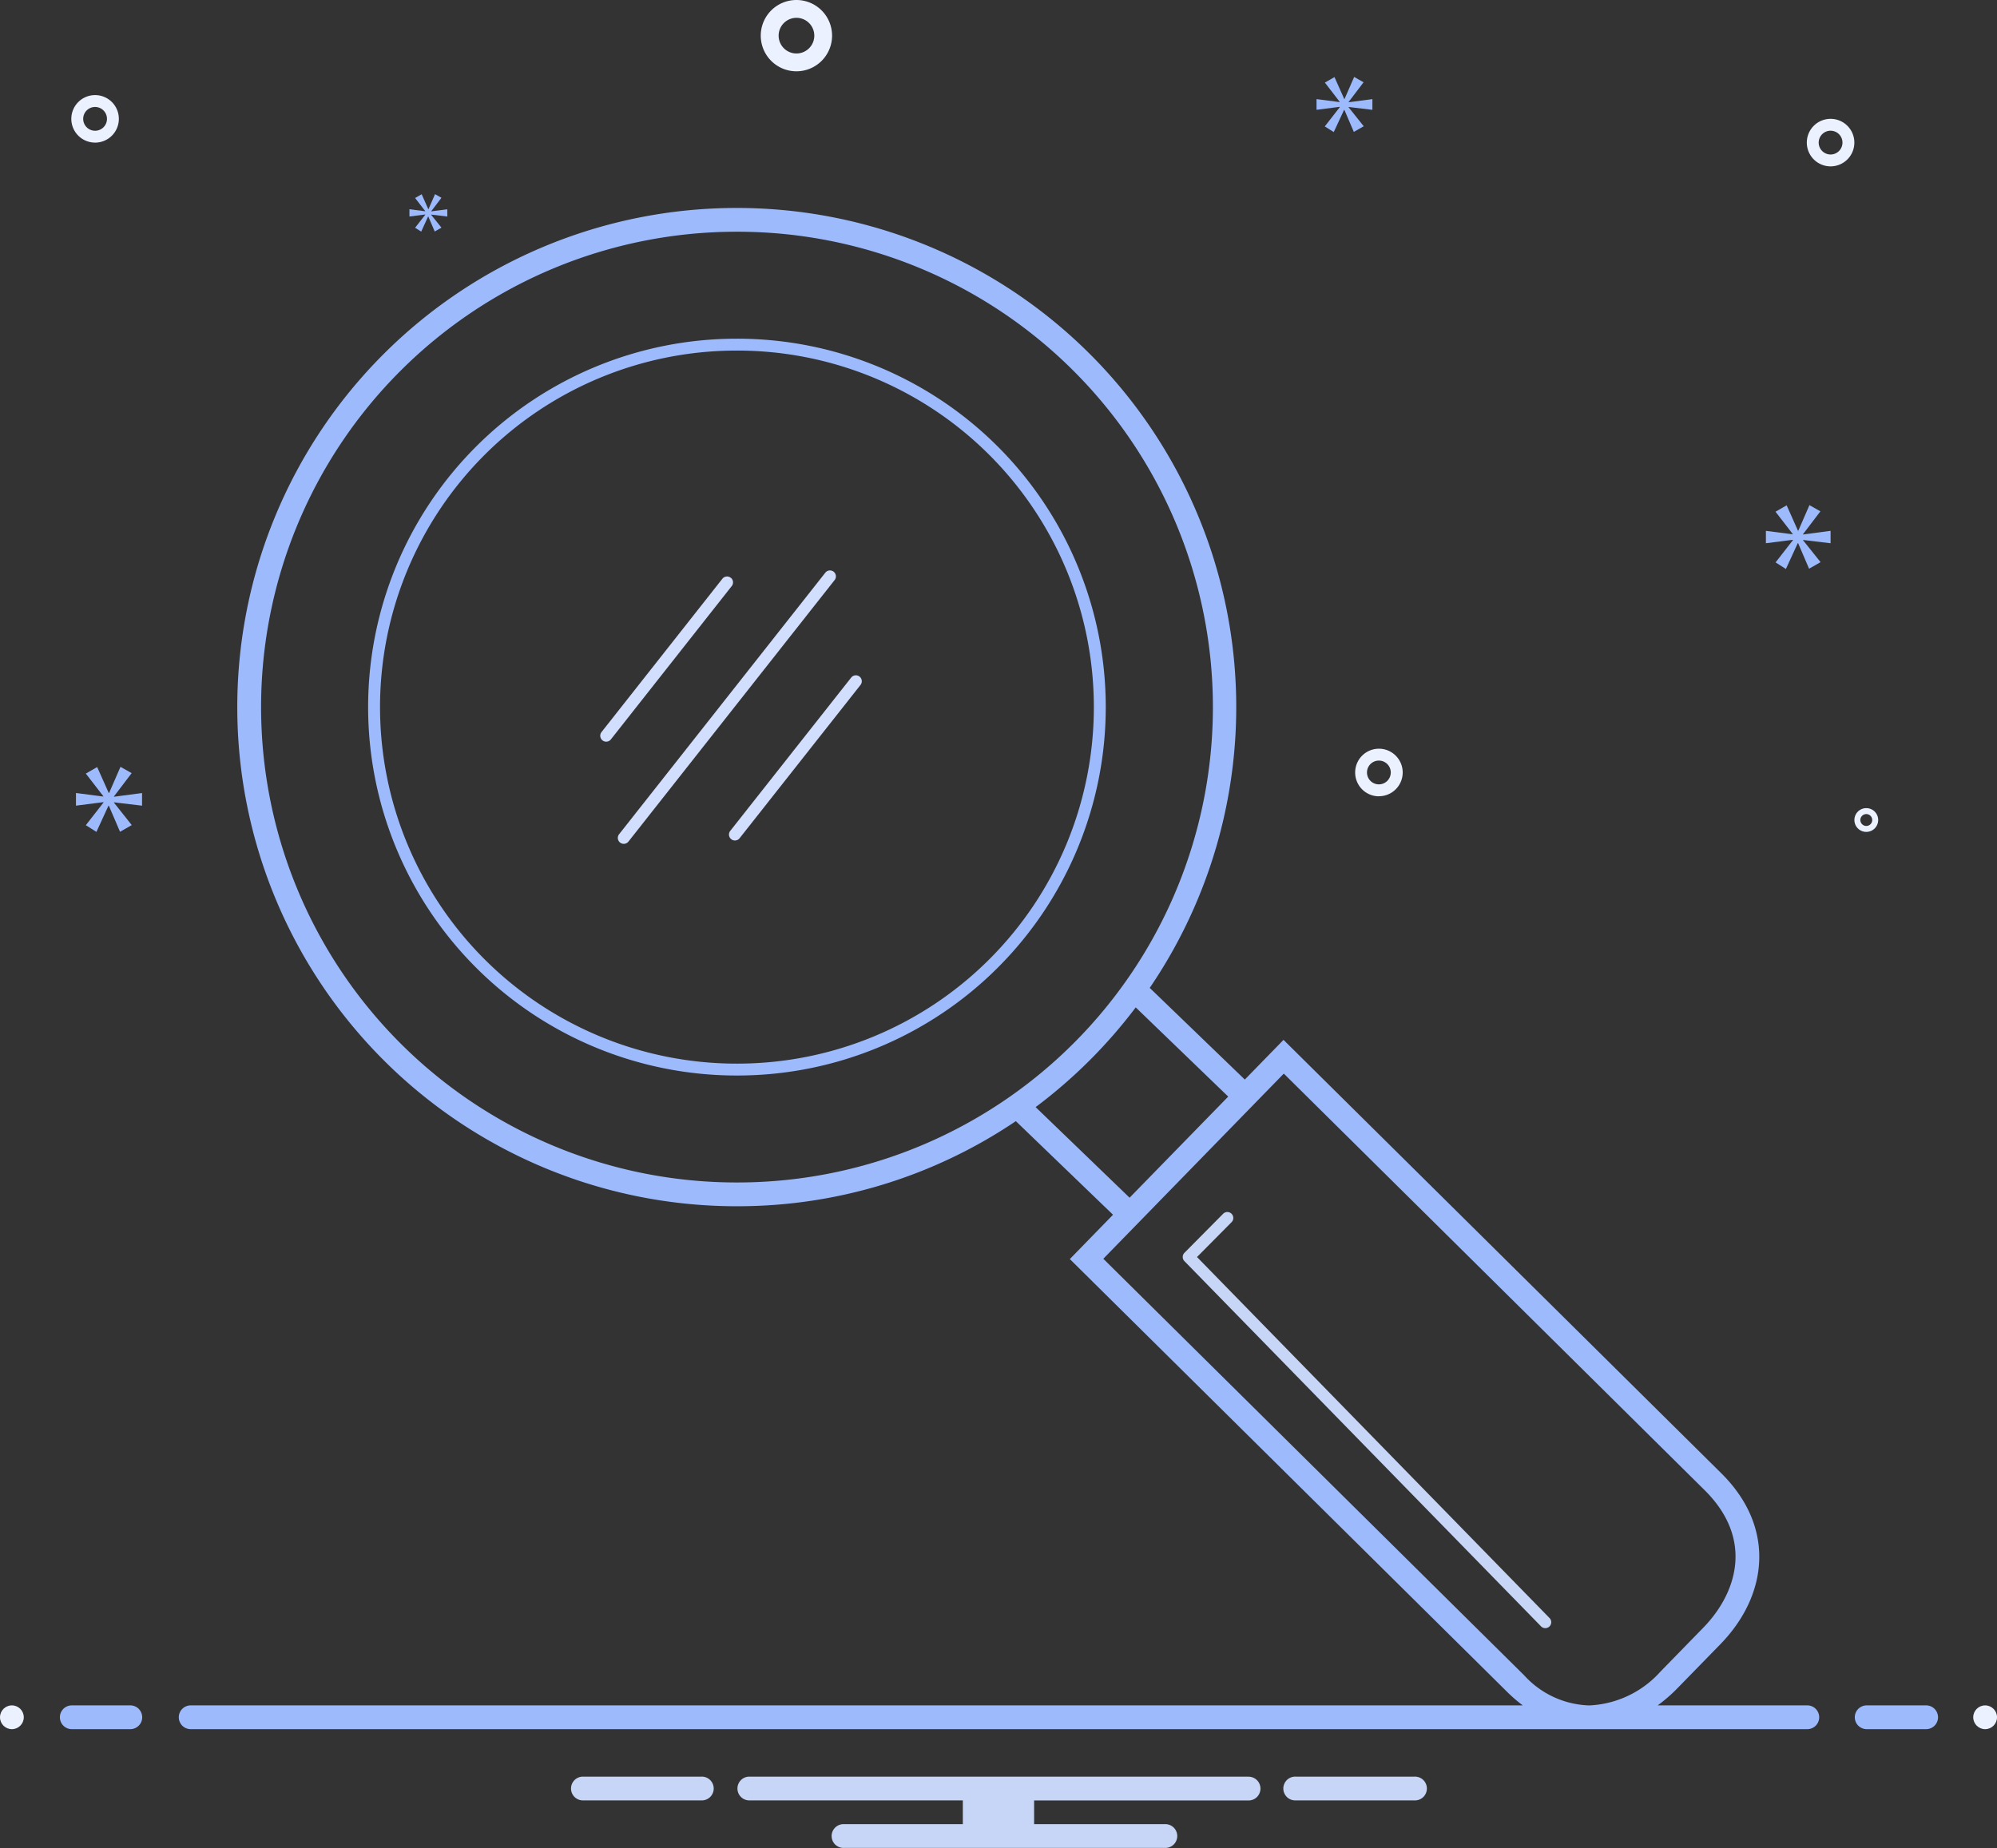 <svg xmlns="http://www.w3.org/2000/svg" width="116.039" height="107.405" viewBox="0 0 116.039 107.405">
  <rect x="0" y="0" width="116.039" height="107.405" fill="#333333" stroke="none"/>
  <g id="search" transform="translate(0 -2.5)">
    <path id="Path_13755" data-name="Path 13755" d="M52.4,31h-.037A21.412,21.412,0,0,0,52.4,73.824h.038A21.412,21.412,0,0,0,52.4,31Zm.035,42.133H52.4a20.721,20.721,0,0,1-.034-41.443H52.4a20.721,20.721,0,0,1,.035,41.443Z" transform="translate(-9.579 -8.815)" fill="#9dbafc"/>
    <path id="Path_13756" data-name="Path 13756" d="M64.06,50.574a.345.345,0,0,0-.485.057l-11.982,15.2a.345.345,0,1,0,.542.428l11.981-15.2A.345.345,0,0,0,64.06,50.574Zm1.019,6.152-7.027,8.91a.345.345,0,1,0,.542.428l7.027-8.91a.345.345,0,1,0-.542-.428Zm-7-5.8a.344.344,0,0,0-.485.057l-7.022,8.91a.345.345,0,1,0,.542.428l7.022-8.91A.345.345,0,0,0,58.081,50.922Z" transform="translate(-15.619 -14.846)" fill="#d1defd"/>
    <path id="Path_13757" data-name="Path 13757" d="M106.534,107.029H97.868a9.055,9.055,0,0,0,1.152-1l2.485-2.548c2.743-2.809,3.267-6.765.059-9.943L76.127,68.35l-2.249,2.307-5.525-5.328A29.008,29.008,0,0,0,44.371,20H44.32a29.01,29.01,0,1,0,.047,58.02h.053a28.861,28.861,0,0,0,16.153-4.946l5.647,5.44L63.71,81.09l25.442,25.186a8.661,8.661,0,0,0,.878.754H12.6a.691.691,0,0,0,0,1.381h93.936a.691.691,0,1,0,0-1.381ZM44.418,76.638h-.05a27.628,27.628,0,1,1-.045-55.257h.049a27.628,27.628,0,1,1,.046,55.257Zm17.305-4.38a29.207,29.207,0,0,0,5.816-5.795l5.375,5.184-5.731,5.876Zm28.4,33.037L65.656,81.072,76.144,70.311l24.448,24.206c2.9,2.871,1.861,6.013-.076,8l-2.486,2.549a5.9,5.9,0,0,1-4.138,1.966,5.322,5.322,0,0,1-3.769-1.735Zm-80.98,1.735H5.691a.691.691,0,0,0,0,1.381H9.144a.691.691,0,0,0,0-1.381Z" transform="translate(-1.546 -5.413)" fill="#9dbafc"/>
    <circle id="Ellipse_1593" data-name="Ellipse 1593" cx="0.691" cy="0.691" r="0.691" transform="translate(0 101.617)" fill="#ebf1ff"/>
    <path id="Path_13758" data-name="Path 13758" d="M160.144,146h-3.454a.691.691,0,0,0,0,1.381h3.454a.691.691,0,1,0,0-1.381Z" transform="translate(-48.249 -44.383)" fill="#9dbafc"/>
    <circle id="Ellipse_1594" data-name="Ellipse 1594" cx="0.691" cy="0.691" r="0.691" transform="translate(114.658 101.617)" fill="#ebf1ff"/>
    <path id="Path_13759" data-name="Path 13759" d="M108.225,9.407a1.381,1.381,0,1,0,1.381,1.381A1.381,1.381,0,0,0,108.225,9.407Zm0,2.072a.691.691,0,1,1,.691-.691A.691.691,0,0,1,108.225,11.479ZM48.133,6.644a2.072,2.072,0,1,0-2.072-2.072,2.072,2.072,0,0,0,2.072,2.072Zm0-3.108A1.036,1.036,0,1,1,47.1,4.572,1.036,1.036,0,0,1,48.133,3.536ZM110.3,50.85a.691.691,0,1,0-.691-.691.691.691,0,0,0,.691.691Zm0-1.036a.345.345,0,1,1-.345.345A.345.345,0,0,1,110.3,49.814ZM81.978,48.777A1.381,1.381,0,1,0,80.6,47.4a1.381,1.381,0,0,0,1.381,1.381Zm0-2.072a.691.691,0,1,1-.691.691.691.691,0,0,1,.691-.691ZM7.381,10.789A1.381,1.381,0,1,0,6,9.407a1.381,1.381,0,0,0,1.381,1.381Zm0-2.072a.691.691,0,1,1-.691.691.691.691,0,0,1,.691-.691Z" transform="translate(-1.856)" fill="#ebf1ff"/>
    <path id="Path_13760" data-name="Path 13760" d="M84.4,107.105l2-2.017a.346.346,0,1,0-.491-.487l-2.239,2.259a.345.345,0,0,0,0,.485l20.721,21.226a.345.345,0,1,0,.494-.483Zm2.969,30.2H58.361a.691.691,0,0,0,0,1.381H70.793v1.381H63.886a.691.691,0,1,0,0,1.381H82.535a.691.691,0,1,0,0-1.381h-7.6V138.69H87.37a.691.691,0,1,0,0-1.381Zm9.67,0H90.133a.691.691,0,1,0,0,1.381H97.04a.691.691,0,1,0,0-1.381Zm-41.443,0H48.691a.691.691,0,0,0,0,1.381H55.6a.691.691,0,1,0,0-1.381Z" transform="translate(-14.846 -31.547)" fill="#c7d6f6"/>
    <path id="Path_13761" data-name="Path 13761" d="M8.6,68.742l1.027-1.35-.649-.367-.659,1.513H8.293l-.67-1.5-.66.379L7.98,68.731v.021l-1.589-.205v.735l1.6-.205V69.1L6.964,70.417l.616.39.7-1.524H8.3L8.952,70.8l.681-.389L8.6,69.109v-.021l1.631.195v-.735L8.6,68.763Z" transform="translate(-1.977 -19.957)" fill="#9dbafc"/>
    <path id="Path_13762" data-name="Path 13762" d="M35.713,19.826l.591-.778-.373-.211-.38.871h-.012l-.385-.865-.381.218.586.759v.012l-.915-.118v.423l.921-.118v.012l-.592.759.355.224.4-.877h.012l.373.871.392-.224-.6-.747v-.012l.939.113v-.423l-.939.124Z" transform="translate(-10.653 -5.053)" fill="#9dbafc"/>
    <path id="Path_13763" data-name="Path 13763" d="M152.315,47.221V46.5l-1.6.212v-.021l1.008-1.325-.636-.361-.646,1.484h-.022l-.657-1.473-.647.372,1,1.293V46.7l-1.558-.2v.72l1.569-.2v.021l-1.007,1.293.6.382.689-1.5h.021l.636,1.484.668-.381-1.017-1.272V47.03Z" transform="translate(-45.946 -13.147)" fill="#9dbafc"/>
    <path id="Path_13764" data-name="Path 13764" d="M112.1,10.737l-.869,1.115.521.329.6-1.29h.017l.549,1.28.576-.329-.878-1.1v-.019l1.381.165v-.622l-1.381.182v-.018l.869-1.143-.548-.311-.558,1.28h-.018l-.567-1.271-.558.32.86,1.115v.018l-1.345-.173v.622l1.354-.174Z" transform="translate(-34.252 -2.005)" fill="#9dbafc"/>
  </g>
</svg>
